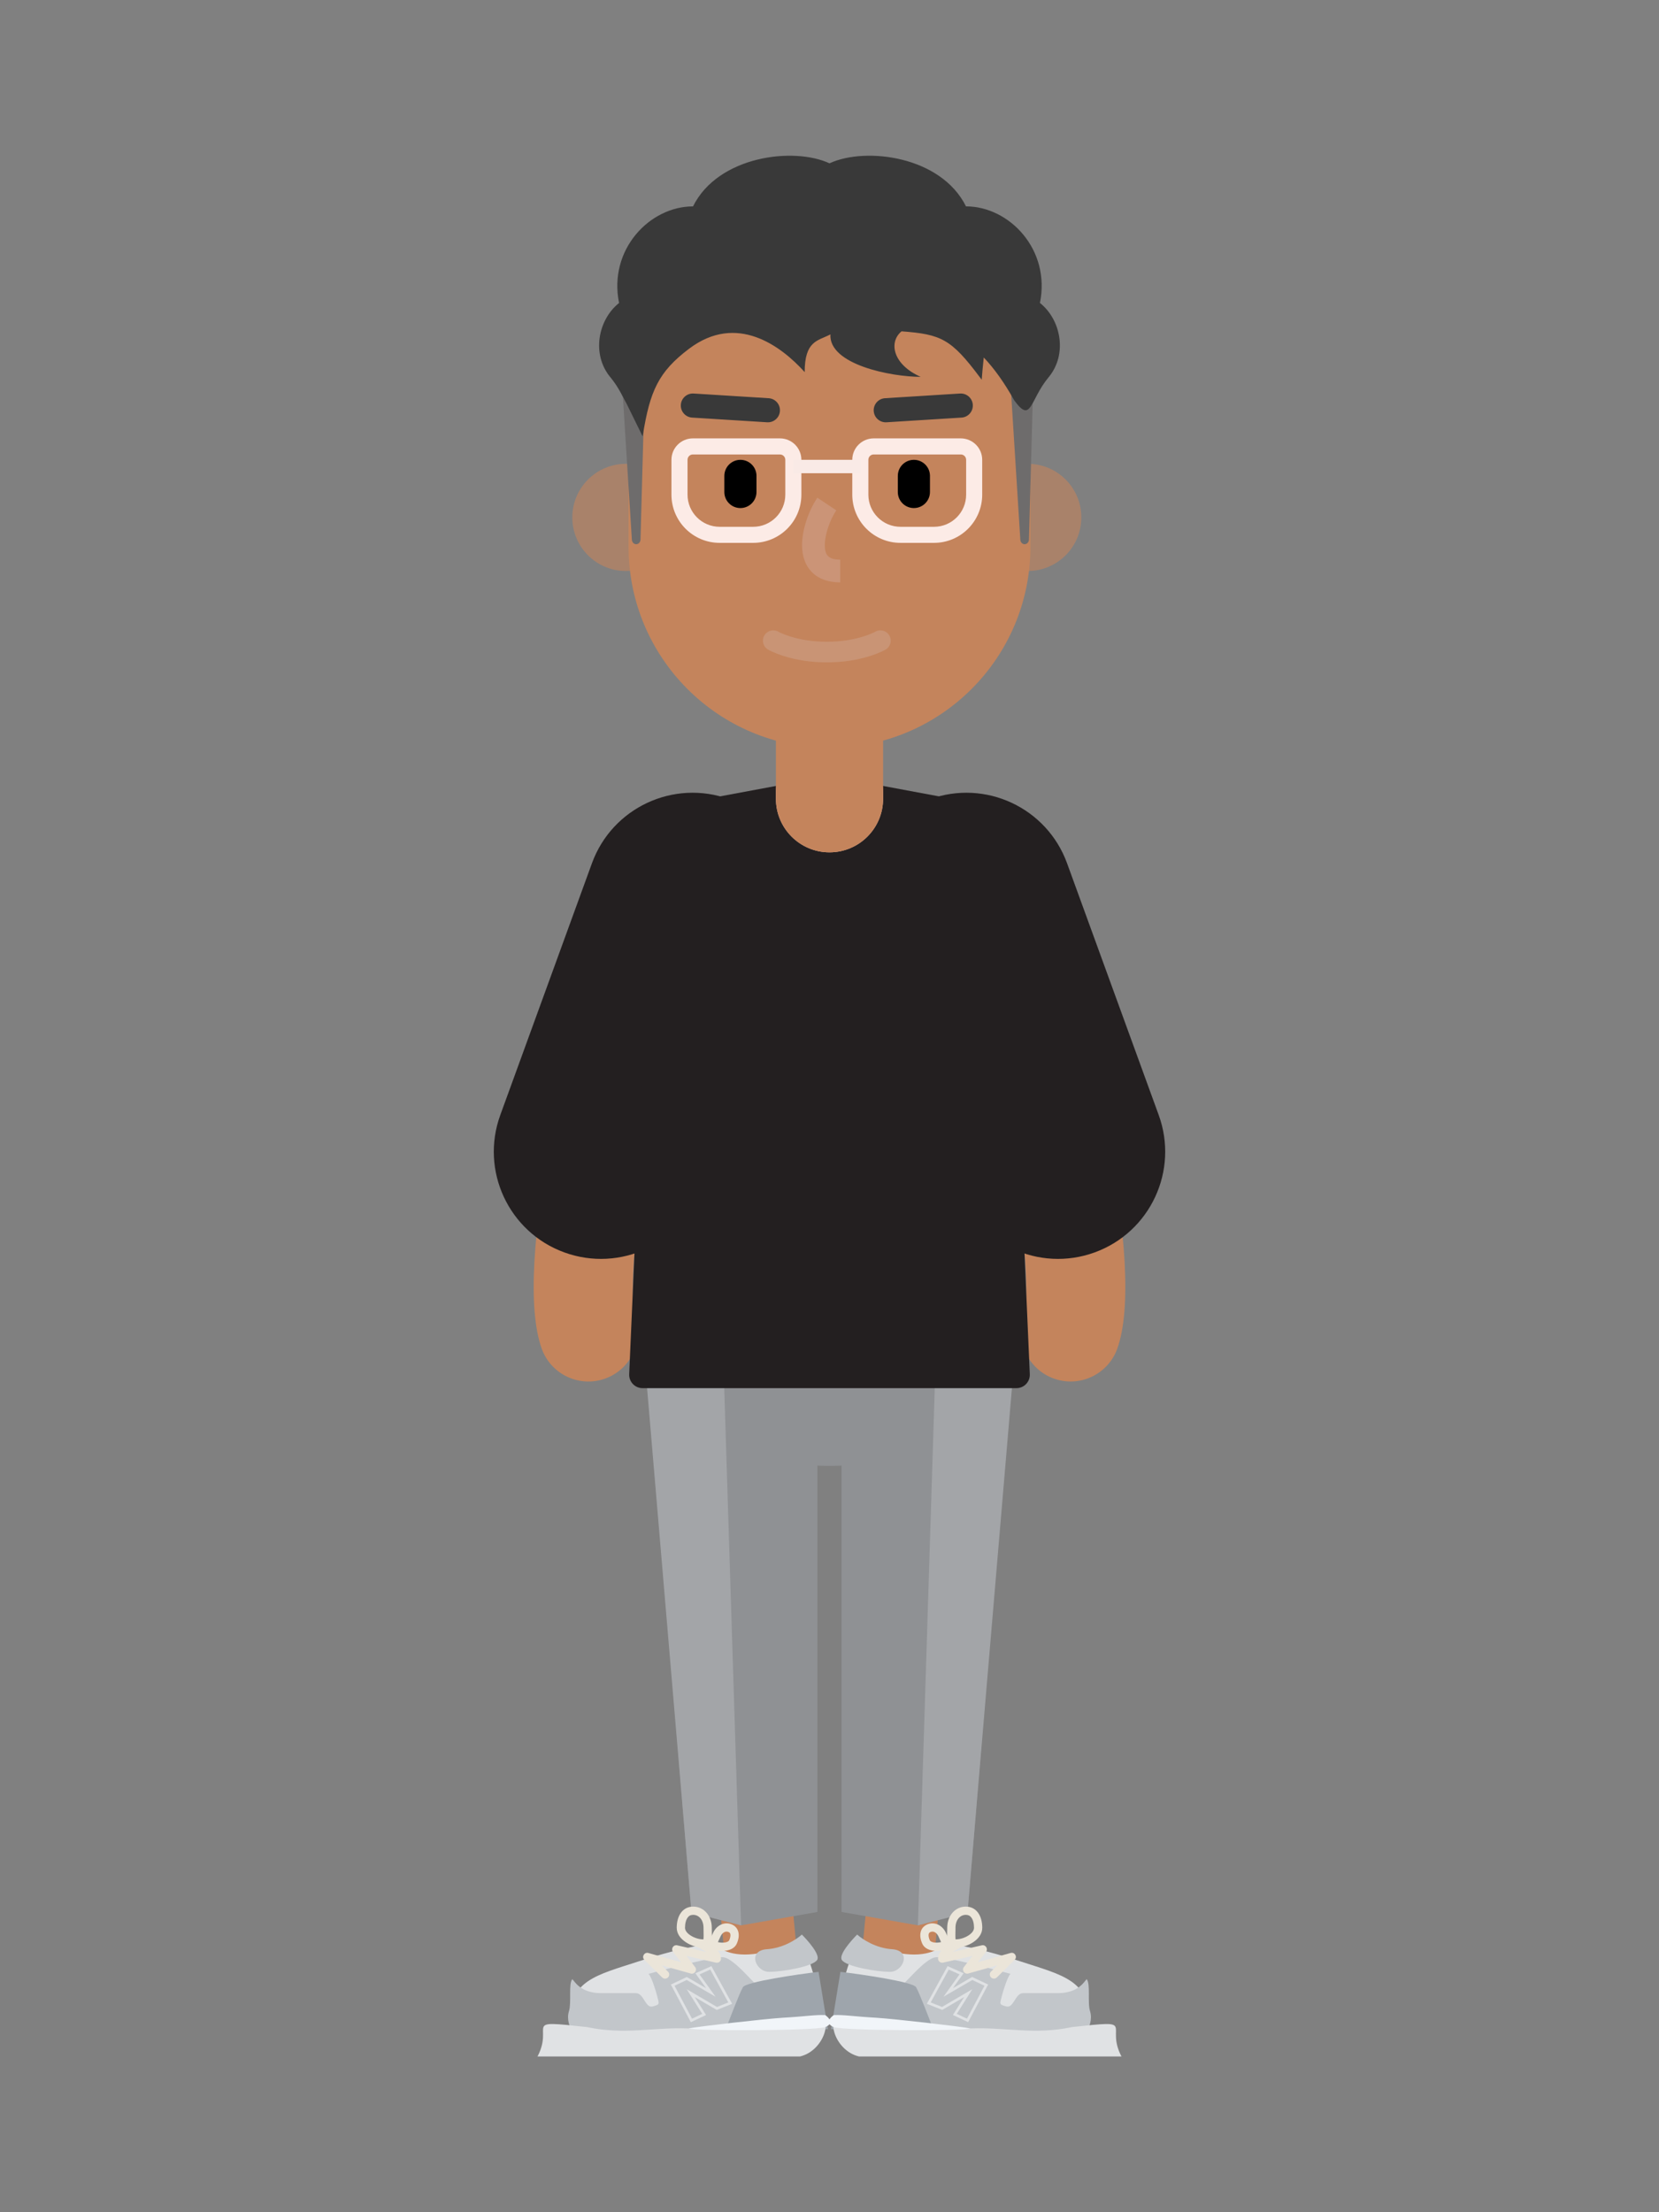 <?xml version="1.0" encoding="utf-8"?>
<!-- Generator: Adobe Illustrator 27.0.0, SVG Export Plug-In . SVG Version: 6.00 Build 0)  -->
<svg version="1.1" id="character" xmlns="http://www.w3.org/2000/svg" xmlns:xlink="http://www.w3.org/1999/xlink" x="0px" y="0px"
	 viewBox="0 0 1200 1600" style="enable-background:new 0 0 1200 1600;" xml:space="preserve">
<rect x="0" y="0" width="1200" height="1600" fill="#808080" stroke="none"/>
<style type="text/css">
	.st0{fill:#C4845C;}
	.st1{fill:#8F9194;}
	.st2{fill:#A3A5A8;}
	.st3{fill:#E0E2E4;}
	.st4{fill:#C2C6CA;}
	.st5{fill:#9EA5AC;}
	.st6{fill:#F1F5F9;}
	.st7{fill:#EBE5D9;}
	.st8{fill:#231F20;}
	.st9{fill:#EBBAAA;}
	.st10{opacity:0.6;fill:#C4845C;enable-background:new    ;}
	.st11{fill:#393939;}
	.st12{fill:#FCEBE6;}
	.st13{fill:#F9EAE6;}
	.st14{fill:#C99475;}
	.st15{fill:#6E6C6C;}
	.st16{fill:#CB9477;}
</style>
<g>
	<g transform="translate(335 115)">
		<g transform="translate(76.917 845.835)">
			<path class="st0" d="M223.08,330.87c1.37-14.38,14.14-24.93,28.52-23.57c14.24,1.35,24.72,13.88,23.6,28.09l-0.04,0.43
				l-12.11,127.41c-1.37,14.38-14.14,24.93-28.52,23.57c-14.24-1.35-24.72-13.88-23.6-28.09l0.04-0.43L223.08,330.87z
				 M124.57,307.31c14.24-1.35,26.9,8.97,28.47,23.14l0.04,0.43l12.11,127.41c1.37,14.38-9.18,27.15-23.57,28.52
				c-14.24,1.35-26.9-8.97-28.47-23.14l-0.04-0.43L101,335.83C99.63,321.44,110.19,308.67,124.57,307.31z"/>
			<path class="st1" d="M188.08,99.36c61.54,0,111.42-22.77,111.42-50.87S249.62-2.37,188.08-2.37
				C126.55-2.37,76.66,20.4,76.66,48.5S126.55,99.36,188.08,99.36z"/>
			<polygon class="st1" points="322.76,-0.43 196.8,-0.43 196.8,422 252.03,431.69 288.04,422 			"/>
			<polygon class="st2" points="323.73,-0.43 265.59,-0.43 252.03,431.69 287.88,422.49 			"/>
			<polygon class="st1" points="53.41,-0.43 179.36,-0.43 179.36,422 124.14,431.69 88.12,422 			"/>
			<polygon class="st2" points="52.44,-0.43 110.57,-0.43 124.14,431.69 88.29,422.49 			"/>
			<path class="st3" d="M376.05,500.94c0-29.56-19.09-33.16-50.22-43.3c-15.24-4.96-30.8-9.28-46.58-11.89
				c-9.92-1.64-12.58,7.04-30.01,7.04c-15.54,0-34.93-7.66-38.94-9.32c-0.5-0.2-1.1-0.39-1.5-0.02c-0.1,0.09-0.18,0.19-0.24,0.32
				c-1.86,3.79-11.59,24.47-11.59,41.03c0,12.65-1.09,25.1,2.42,31.54c1.58,2.91,11.47,4.49,14.79,4.49h156.49
				C373.64,520.83,376.05,503.89,376.05,500.94z"/>
			<g transform="translate(196.683 441.81)">
				<g>
					<g transform="translate(-9.689 -1.938)">
						<path class="st4" d="M166.3,40.84c15,0,19.2-8.66,20.81-10.11c2.9,3.36,0.48,16.95,2.42,23.11s-0.81,12.2-2.42,14.45
							L52.08,74.55c-0.81-12.85-1.94-38.52,0-38.52c2.42,0,17.91-20.71,26.14-21.18c6.58-0.39,38.56,7.86,53.73,12.03
							c-1.94,1.93-5.13,11.74-6.29,16.37c-1.45,5.77-1.94,5.77,3.39,7.22c5.32,1.44,6.29-9.63,12.1-9.63
							C141.15,40.84,166.3,40.84,166.3,40.84z"/>
						<path class="st5" d="M63.69,36.51C61.37,32.65,24,27.2,9,25.44l-6.78,41.4l75.51,4.34C74.02,61.23,66.02,40.36,63.69,36.51z"
							/>
						<path class="st4" d="M46.27,9.06C34.65,8.29,24.97,2.01,21.1-1.53C17.23,2.33,7.65,12.92,9.97,16.77
							c2.9,4.82,25.17,8.67,34.85,8.67S60.79,10.03,46.27,9.06z"/>
						<path class="st3" d="M103.38,66.36c24.68-0.97,45.98,4.82,73.09-0.97c48.4-5.29,23.53-2.15,35.82,21.27H22.47
							C3.68,82.25-2.56,55.01,11.42,57.22C41.91,62.02,84.5,67.1,103.38,66.36z"/>
						<path class="st6" d="M4.16,65.39c6.58,2.7,95.83,2.9,98.74,0.97c-6.78-1.44-56.65-7.07-67.76-7.7
							c-16.94-0.97-23.39-2.25-30.98-1.93C1.42,58.66-2.42,62.7,4.16,65.39z"/>
					</g>
				</g>
			</g>
			<path class="st7" d="M279.77,442.53c1.41-0.85,3.24-0.4,4.1,1.01c0.85,1.41,0.4,3.24-1.01,4.1l-0.46,0.27
				c-1.1,0.64-3.53,2.01-4.32,2.49c-0.22,0.14-0.44,0.27-0.65,0.4l-0.22,0.14l21.06-4.82c2.67-0.61,4.66,2.39,3.13,4.59l-0.1,0.13
				l-5.75,7.47l23.55-6.66c2.91-0.82,5.03,2.7,3.02,4.88l-0.12,0.12l-12.87,12.7c-1.17,1.16-3.06,1.15-4.22-0.03
				c-1.11-1.13-1.14-2.91-0.11-4.08l0.14-0.14l4.61-4.55l-21.06,5.96c-2.71,0.77-4.85-2.29-3.27-4.56l0.1-0.13l6.19-8.04
				l-21.26,4.87c-1.81,0.41-3.54-0.9-3.65-2.73l-0.01-0.18c0-3.99,2.7-6.9,7.69-10.02l0.71-0.44
				C276.02,444.67,279.29,442.82,279.77,442.53z"/>
			<path class="st7" d="M286.66,418.13c-7.54,0-13.26,6.37-13.41,14.97l-0.02,2l-0.06,3.84c0,0.14,0,0.28,0,0.43
				c0.01,2,0.12,3.38,0.42,4.51c0.35,1.32,0.95,2.28,1.9,2.9c0.92,0.65,2.32,0.99,4.21,0.99c3.94,0,8.65-1.46,12.32-3.89
				c4.14-2.74,6.56-6.39,6.56-10.44c0-4.39-1.07-8.21-3.08-10.93C293.41,419.67,290.38,418.13,286.66,418.13z M286.66,424.09
				c1.81,0,3.06,0.64,4.04,1.96c1.19,1.61,1.92,4.19,1.92,7.39c0,1.81-1.28,3.74-3.89,5.47c-2.7,1.79-6.27,2.89-9.03,2.89
				l-0.35-0.01l-0.09-0.01l-0.01-0.1l-0.04-0.4c-0.03-0.43-0.06-0.96-0.06-1.6v-1.24l0.06-4.04v-0.96
				C279.21,427.81,282.49,424.09,286.66,424.09z"/>
			<path class="st7" d="M258.68,431.07c-2.52,1.11-4.12,3.06-4.69,5.61c-0.55,2.43-0.13,5.31,1.19,8.26
				c1.21,2.71,3.95,4.43,7.57,5.02c3.22,0.52,6.85,0.08,9.53-1.11l0.28-0.13c1.09-0.51,1.82-1.09,2.25-1.75l-0.37-0.24l0.74-0.55
				l0.05-0.18c0.01-0.02,0.01-0.05,0.02-0.07l0.03-0.14c0.08-0.43,0.06-0.89-0.02-1.39c-0.13-0.78-0.42-1.66-0.93-2.83l-0.45-1.01
				l-1.13-2.42l-0.39-0.86C269.74,431.4,263.86,428.78,258.68,431.07z M266.8,439.48l0.12,0.25l0.27,0.59
				c0.14,0.3,0.28,0.6,0.43,0.94l1.03,2.2l0.14,0.31l-0.1,0.03c-1.5,0.41-3.35,0.53-4.97,0.27c-1.8-0.3-2.79-0.92-3.08-1.57
				c-0.82-1.84-1.05-3.44-0.81-4.51c0.16-0.7,0.49-1.11,1.28-1.46C263.07,435.65,265.43,436.66,266.8,439.48z"/>
			<path class="st3" d="M285.08,466.35l-11.58-5.18l-15,27.25l11.14,4.44l15.86-9.31l-8.15,12.97l11.02,5.19l14.46-27.22
				l-11.54-5.47l-13.96,8.09L285.08,466.35z M274.34,463.67l7.78,3.48l-11.62,16.18l20.89-12.12l8.79,4.16l-12.64,23.8l-7.37-3.47
				l11.21-17.84l-21.89,12.84l-8.22-3.28L274.34,463.67z M0.12,500.94c0-29.56,19.09-33.16,50.22-43.3
				c15.24-4.96,30.8-9.28,46.58-11.89c9.92-1.64,12.58,7.04,30.01,7.04c15.54,0,34.93-7.66,38.94-9.32c0.5-0.2,1.1-0.39,1.5-0.02
				c0.1,0.09,0.18,0.19,0.24,0.32c1.86,3.79,11.59,24.47,11.59,41.03c0,12.65,1.09,25.1-2.42,31.54
				c-1.58,2.91-11.47,4.49-14.79,4.49H5.5C2.53,520.83,0.12,503.89,0.12,500.94z"/>
			<g transform="translate(0 441.81)">
				<g>
					<g transform="translate(-23.253 -1.938)">
						<path class="st4" d="M46.12,40.84c-15,0-19.2-8.66-20.81-10.11c-2.9,3.36-0.48,16.95-2.42,23.11s0.81,12.2,2.42,14.45
							l135.04,6.26c0.81-12.85,1.94-38.52,0-38.52c-2.42,0-17.91-20.71-26.14-21.18c-6.58-0.39-38.56,7.86-53.73,12.03
							c1.94,1.93,5.13,11.74,6.29,16.37c1.45,5.77,1.94,5.77-3.39,7.22c-5.32,1.44-6.29-9.63-12.1-9.63
							C71.28,40.84,46.12,40.84,46.12,40.84z"/>
						<path class="st5" d="M148.73,36.51c2.32-3.86,39.69-9.31,54.69-11.07l6.78,41.4l-75.51,4.34
							C138.41,61.23,146.41,40.36,148.73,36.51z"/>
						<path class="st4" d="M166.16,9.06c11.62-0.77,21.3-7.05,25.17-10.59c3.87,3.86,13.45,14.45,11.13,18.29
							c-2.9,4.82-25.17,8.67-34.85,8.67C157.93,25.44,151.64,10.03,166.16,9.06z"/>
						<path class="st3" d="M109.04,66.36c-24.68-0.97-45.98,4.82-73.09-0.97c-48.4-5.29-23.53-2.15-35.82,21.27h189.81
							c18.8-4.41,25.03-31.65,11.05-29.44C170.51,62.02,127.93,67.1,109.04,66.36z"/>
						<path class="st6" d="M208.26,65.39c-6.58,2.7-95.83,2.9-98.74,0.97c6.78-1.44,56.65-7.07,67.76-7.7
							c16.94-0.97,23.39-2.25,30.98-1.93C211.01,58.66,214.85,62.7,208.26,65.39z"/>
					</g>
				</g>
			</g>
			<path class="st7" d="M92.3,443.55c0.85-1.41,2.69-1.86,4.1-1.01l0.85,0.49c1.18,0.67,3.17,1.81,3.94,2.27l0.71,0.44
				c4.99,3.12,7.69,6.03,7.69,10.02c0,1.86-1.67,3.25-3.48,2.94l-0.17-0.03l-21.26-4.87l6.19,8.04c1.72,2.23-0.33,5.35-3.02,4.73
				l-0.16-0.04l-21.06-5.96l4.61,4.55c1.13,1.11,1.18,2.9,0.16,4.08l-0.13,0.14c-1.11,1.13-2.9,1.18-4.08,0.16l-0.14-0.13
				l-12.87-12.7c-2.16-2.13-0.14-5.7,2.75-5.04l0.16,0.04l23.55,6.66l-5.75-7.47c-1.67-2.17,0.22-5.23,2.87-4.76l0.16,0.03
				l21.06,4.82l-0.54-0.34l-0.6-0.36c-1.18-0.69-3.98-2.28-4.52-2.6C91.9,446.79,91.45,444.96,92.3,443.55z"/>
			<path class="st7" d="M89.51,418.13c-3.72,0-6.75,1.55-8.85,4.39c-2.01,2.71-3.08,6.53-3.08,10.92c0,4.05,2.42,7.7,6.56,10.44
				c3.68,2.43,8.38,3.89,12.33,3.89c1.9,0,3.29-0.34,4.28-1.04c0.88-0.58,1.48-1.53,1.83-2.86c0.28-1.06,0.4-2.33,0.42-4.12v-1.22
				l-0.06-3.98l-0.01-1.13C102.92,424.66,97.14,418.13,89.51,418.13z M89.51,424.09c4.17,0,7.45,3.71,7.45,9.35l0.01,1.31l0.06,4.07
				c0,0.18,0,0.35,0,0.53v0.3c-0.01,0.76-0.04,1.37-0.08,1.84l-0.03,0.3l-0.09,0.01l-0.35,0.01c-2.75,0-6.32-1.11-9.03-2.9
				c-2.6-1.72-3.88-3.66-3.88-5.46c0-3.19,0.73-5.77,1.91-7.38C86.44,424.73,87.69,424.09,89.51,424.09z"/>
			<path class="st7" d="M103.36,438.26l-1.2,2.56c-0.07,0.15-0.12,0.27-0.2,0.44c-0.59,1.33-0.93,2.29-1.06,3.14l-0.03,0.25
				c-0.04,0.33-0.04,0.64-0.01,0.93l0.04,0.25l0.03,0.16c0.02,0.1,0.05,0.19,0.12,0.38l0.6,0.42l-0.29,0.19
				c0.47,0.71,1.29,1.33,2.55,1.88c2.66,1.18,6.29,1.62,9.51,1.1c3.63-0.59,6.36-2.31,7.58-5.02c1.32-2.95,1.74-5.83,1.19-8.26
				c-0.57-2.54-2.17-4.5-4.7-5.61c-5.08-2.26-10.85,0.25-13.55,5.94L103.36,438.26z M109.11,440.02l0.13-0.28
				c1.35-3.02,3.79-4.11,5.82-3.21c0.8,0.35,1.13,0.76,1.29,1.46c0.24,1.07,0.01,2.67-0.81,4.51c-0.29,0.65-1.28,1.27-3.09,1.57
				l-0.35,0.05c-1.53,0.19-3.22,0.06-4.61-0.31l-0.11-0.03l0.47-1.03l0.86-1.84C108.85,440.6,108.98,440.31,109.11,440.02z"/>
			<path class="st3" d="M117.66,488.43l-15-27.25l-11.58,5.18l7.74,10.77l-13.96-8.09l-11.54,5.47l14.46,27.22l11.02-5.19
				l-8.15-12.97l15.87,9.31L117.66,488.43z M101.83,463.67l13.08,23.77l-8.22,3.27L84.8,477.87l11.21,17.84l-7.37,3.47L76,475.38
				l8.79-4.16l20.89,12.12l-11.62-16.18L101.83,463.67z"/>
		</g>
		<g transform="translate(0 421.464)">
			<path class="st0" d="M121.39,108.88c9.73-17.24,31.59-23.34,48.84-13.61s23.34,31.59,13.61,48.84
				c-17.83,31.61-36.49,90.29-48.88,151.97l-0.6,3c-5.4,27.41-9.14,53.45-10.76,74.91l-0.09,1.17c-0.79,10.96-1,20.42-0.64,27.92
				l0.07,1.26c0.16,2.67,0.39,4.99,0.67,6.91l0.16,0.98c0.22,1.3,0.43,2.13,0.52,2.39c6.77,18.61-2.83,39.18-21.44,45.94
				s-39.18-2.83-45.94-21.44c-10.52-28.93-6.31-87.14,7.75-157.13C78.4,213.52,99.14,148.31,121.39,108.88z M359.78,95.27
				c17.24-9.73,39.11-3.63,48.84,13.61c22.25,39.44,42.98,104.64,56.73,173.09c14.05,69.99,18.27,128.2,7.75,157.13
				c-6.77,18.61-27.33,28.21-45.94,21.44c-18.42-6.7-28.01-26.92-21.64-45.38l0.2-0.56c0.11-0.29,0.35-1.32,0.61-2.93
				c0.36-2.29,0.64-5.19,0.81-8.6l0.06-1.39c0.28-7.27,0.05-16.23-0.7-26.53l-0.18-2.34c-1.7-21.62-5.5-47.77-10.97-75.23l-0.3-1.5
				C382.66,234.4,364,175.72,346.17,144.11C336.44,126.86,342.53,105,359.78,95.27z"/>
			<path class="st8" d="M337.5,41.58L337.5,41.58c-40.23,14.64-60.97,59.12-46.33,99.35l66.28,182.09
				c14.64,40.23,59.12,60.97,99.35,46.33l0,0c40.23-14.64,60.97-59.12,46.33-99.35L436.84,87.91
				C422.2,47.68,377.72,26.94,337.5,41.58z"/>
			<path class="st8" d="M192.5,41.58L192.5,41.58c40.23,14.64,60.97,59.12,46.33,99.35l-66.28,182.09
				c-14.64,40.23-59.12,60.97-99.35,46.33l0,0C32.97,354.71,12.23,310.23,26.87,270L93.16,87.91
				C107.8,47.68,152.28,26.94,192.5,41.58z"/>
			<path class="st8" d="M121.77,94.12c-1.2-24.21,15.68-45.59,39.51-50.03L265,24.76l103.72,19.33
				c23.83,4.44,40.71,25.82,39.51,50.03l-7.59,152.51l9.25,210.79c0.24,5.51-4.16,10.11-9.68,10.11H129.79
				c-5.52,0-9.92-4.6-9.68-10.11l9.25-210.79L121.77,94.12z"/>
			<path class="st9" d="M226.24,36.39c0-21.4,17.35-38.76,38.76-38.76c21.4,0,38.76,17.35,38.76,38.76v4.84
				c0,21.4-17.35,38.76-38.76,38.76c-21.4,0-38.76-17.35-38.76-38.76L226.24,36.39L226.24,36.39z"/>
		</g>
		<g transform="translate(78.855)">
			<path class="st0" d="M186.15,312.52L186.15,312.52c21.4,0,38.76,17.35,38.76,38.76V462.7c0,21.4-17.35,38.76-38.76,38.76l0,0
				c-21.4,0-38.76-17.35-38.76-38.76V351.27C147.39,329.87,164.74,312.52,186.15,312.52z"/>
			<path class="st10" d="M329.54,297.98c21.4,0,38.76-17.35,38.76-38.76s-17.35-38.76-38.76-38.76c-21.4,0-38.76,17.35-38.76,38.76
				S308.14,297.98,329.54,297.98z M38.88,297.98c-21.41,0-38.76-17.35-38.76-38.75s17.35-38.76,38.76-38.76
				c21.4,0,38.76,17.35,38.76,38.76S60.28,297.98,38.88,297.98z"/>
			<path class="st0" d="M40.81,164.28c0-80.26,65.07-145.33,145.33-145.33s145.33,65.07,145.33,145.33v116.27
				c0,80.27-65.07,145.33-145.33,145.33S40.81,360.81,40.81,280.54V164.28z"/>
			<path class="st11" d="M280.55,169.62c4.81-0.3,8.95,3.35,9.25,8.16c0.29,4.72-3.22,8.8-7.9,9.23l-0.26,0.02l-54.26,3.39
				c-4.81,0.3-8.95-3.35-9.25-8.16c-0.29-4.72,3.22-8.8,7.9-9.23l0.26-0.02L280.55,169.62z M78.62,177.78
				c0.29-4.72,4.29-8.33,8.99-8.17l0.26,0.01l54.26,3.39c4.81,0.3,8.46,4.44,8.16,9.25c-0.29,4.72-4.29,8.33-8.99,8.17l-0.26-0.01
				l-54.26-3.39C81.97,186.73,78.32,182.59,78.62,177.78z"/>
			<path class="st12" d="M281.1,202.06h-62.98c-8.56,0-15.5,6.94-15.5,15.5v25.19c0,19.26,15.62,34.88,34.88,34.88h24.22
				c19.26,0,34.88-15.62,34.88-34.88v-25.19C296.6,209,289.66,202.06,281.1,202.06z M218.12,213.69h62.98
				c2.14,0,3.88,1.73,3.88,3.88v25.19c0,12.84-10.41,23.25-23.25,23.25h-24.22c-12.84,0-23.25-10.41-23.25-23.25v-25.19
				C214.24,215.43,215.98,213.69,218.12,213.69z M150.3,202.06H87.32c-8.56,0-15.5,6.94-15.5,15.5v25.19
				c0,19.26,15.62,34.88,34.88,34.88h24.22c19.26,0,34.88-15.62,34.88-34.88v-25.19C165.8,209,158.86,202.06,150.3,202.06z
				 M87.32,213.69h62.98c2.14,0,3.88,1.73,3.88,3.88v25.19c0,12.84-10.41,23.25-23.25,23.25h-24.22
				c-12.84,0-23.25-10.41-23.25-23.25v-25.19C83.44,215.43,85.18,213.69,87.32,213.69z"/>
			<rect x="159.99" y="217.57" class="st13" width="48.44" height="9.69"/>
			<path d="M247.19,217.57c6.32,0,11.47,5.05,11.62,11.33v0.3v11.63c0,6.42-5.21,11.63-11.63,11.63c-6.32,0-11.47-5.05-11.62-11.33
				v-0.3V229.2C235.56,222.77,240.76,217.57,247.19,217.57z M121.71,217.57c6.32,0,11.47,5.05,11.62,11.33v0.3v11.63
				c0,6.42-5.21,11.63-11.63,11.63c-6.32,0-11.47-5.05-11.62-11.33v-0.3V229.2C110.09,222.77,115.29,217.57,121.71,217.57z"/>
			<path class="st14" d="M219.22,341.91c3.56-2.07,8.13-0.85,10.2,2.71c2.07,3.56,0.85,8.13-2.71,10.2l-0.48,0.27
				c-0.15,0.08-0.31,0.17-0.5,0.26c-0.66,0.34-1.43,0.71-2.3,1.11c-2.41,1.09-5.22,2.16-8.42,3.15c-8.97,2.79-19.28,4.45-30.8,4.45
				s-21.82-1.66-30.8-4.45c-3.19-0.99-6-2.07-8.42-3.15c-0.73-0.33-1.38-0.64-1.96-0.93l-0.34-0.17c-0.44-0.23-0.76-0.4-0.98-0.53
				c-3.56-2.07-4.78-6.63-2.71-10.2c2.02-3.49,6.44-4.73,9.97-2.84l0.43,0.24c0.29,0.15,0.79,0.4,1.5,0.73l0.22,0.1
				c1.87,0.84,4.12,1.7,6.72,2.51c7.58,2.36,16.4,3.78,26.37,3.78c9.96,0,18.79-1.42,26.37-3.78c2.39-0.74,4.47-1.52,6.25-2.3
				l0.48-0.21c0.82-0.37,1.4-0.66,1.72-0.83L219.22,341.91z"/>
			<path class="st15" d="M334.38,129.87c0.23-6.08-4.17-11.13-9.68-11.13c-5.71,0-10.18,5.42-9.64,11.69l9.12,145.04
				c0.15,1.78,1.5,3.13,3.11,3.13c1.68,0,3.06-1.46,3.13-3.31L334.38,129.87z M53.4,129.87c0.23-6.08-4.17-11.13-9.68-11.13
				c-5.71,0-10.18,5.42-9.64,11.69l9.12,145.04c0.15,1.78,1.5,3.13,3.11,3.13c1.68,0,3.06-1.46,3.13-3.31L53.4,129.87z"/>
			<path class="st11" d="M186.57,2.93c25.92-11.74,80.16-5.13,98.3,31.33c31.41,0,61.35,31.32,53.49,69.86
				c15.06,11.92,20.02,36.6,6.68,53.24l-0.41,0.5c-13.85,16.64-12.31,34.04-24.92,16.6c-7.08-12.63-14.27-22.77-21.98-30.9
				l-0.21,1.97c-0.46,4.33-0.9,9.02-1.28,14.13l-1.29-1.73c-20.8-27.8-28-31.14-56.69-33.3c-9.52,7.88-6.26,24.04,13.81,32.92
				c-21.4,0-66.53-8.88-65.26-30.72l-0.52,0.28c-8.59,4.43-18.1,4.38-18.1,27.02c-17.05-18.89-49.09-42.99-83.64-16.89
				c-22.14,16.72-28.27,30.56-33.4,62.42l-0.16,0.97l-11.55-23.52c-2.57-4.49-5.61-11.65-11.37-18.74l-0.41-0.49
				c-13.85-16.64-8.94-41.69,6.27-53.74c-7.85-38.56,22.08-69.87,53.49-69.87C105.66-2.39,160.4-8.88,186.15,3.13L186.57,2.93z"/>
			<path class="st16" d="M177.36,244.97l13.7,9.14c-4.66,6.99-8.31,17.47-8.31,25.1c0,7.36,2.66,10.45,10.79,10.53h0.36v16.47
				c-17.97,0-27.61-10.85-27.61-27.01c0-10.94,4.55-24.23,10.73-33.73L177.36,244.97z"/>
		</g>
	</g>
</g>
</svg>
